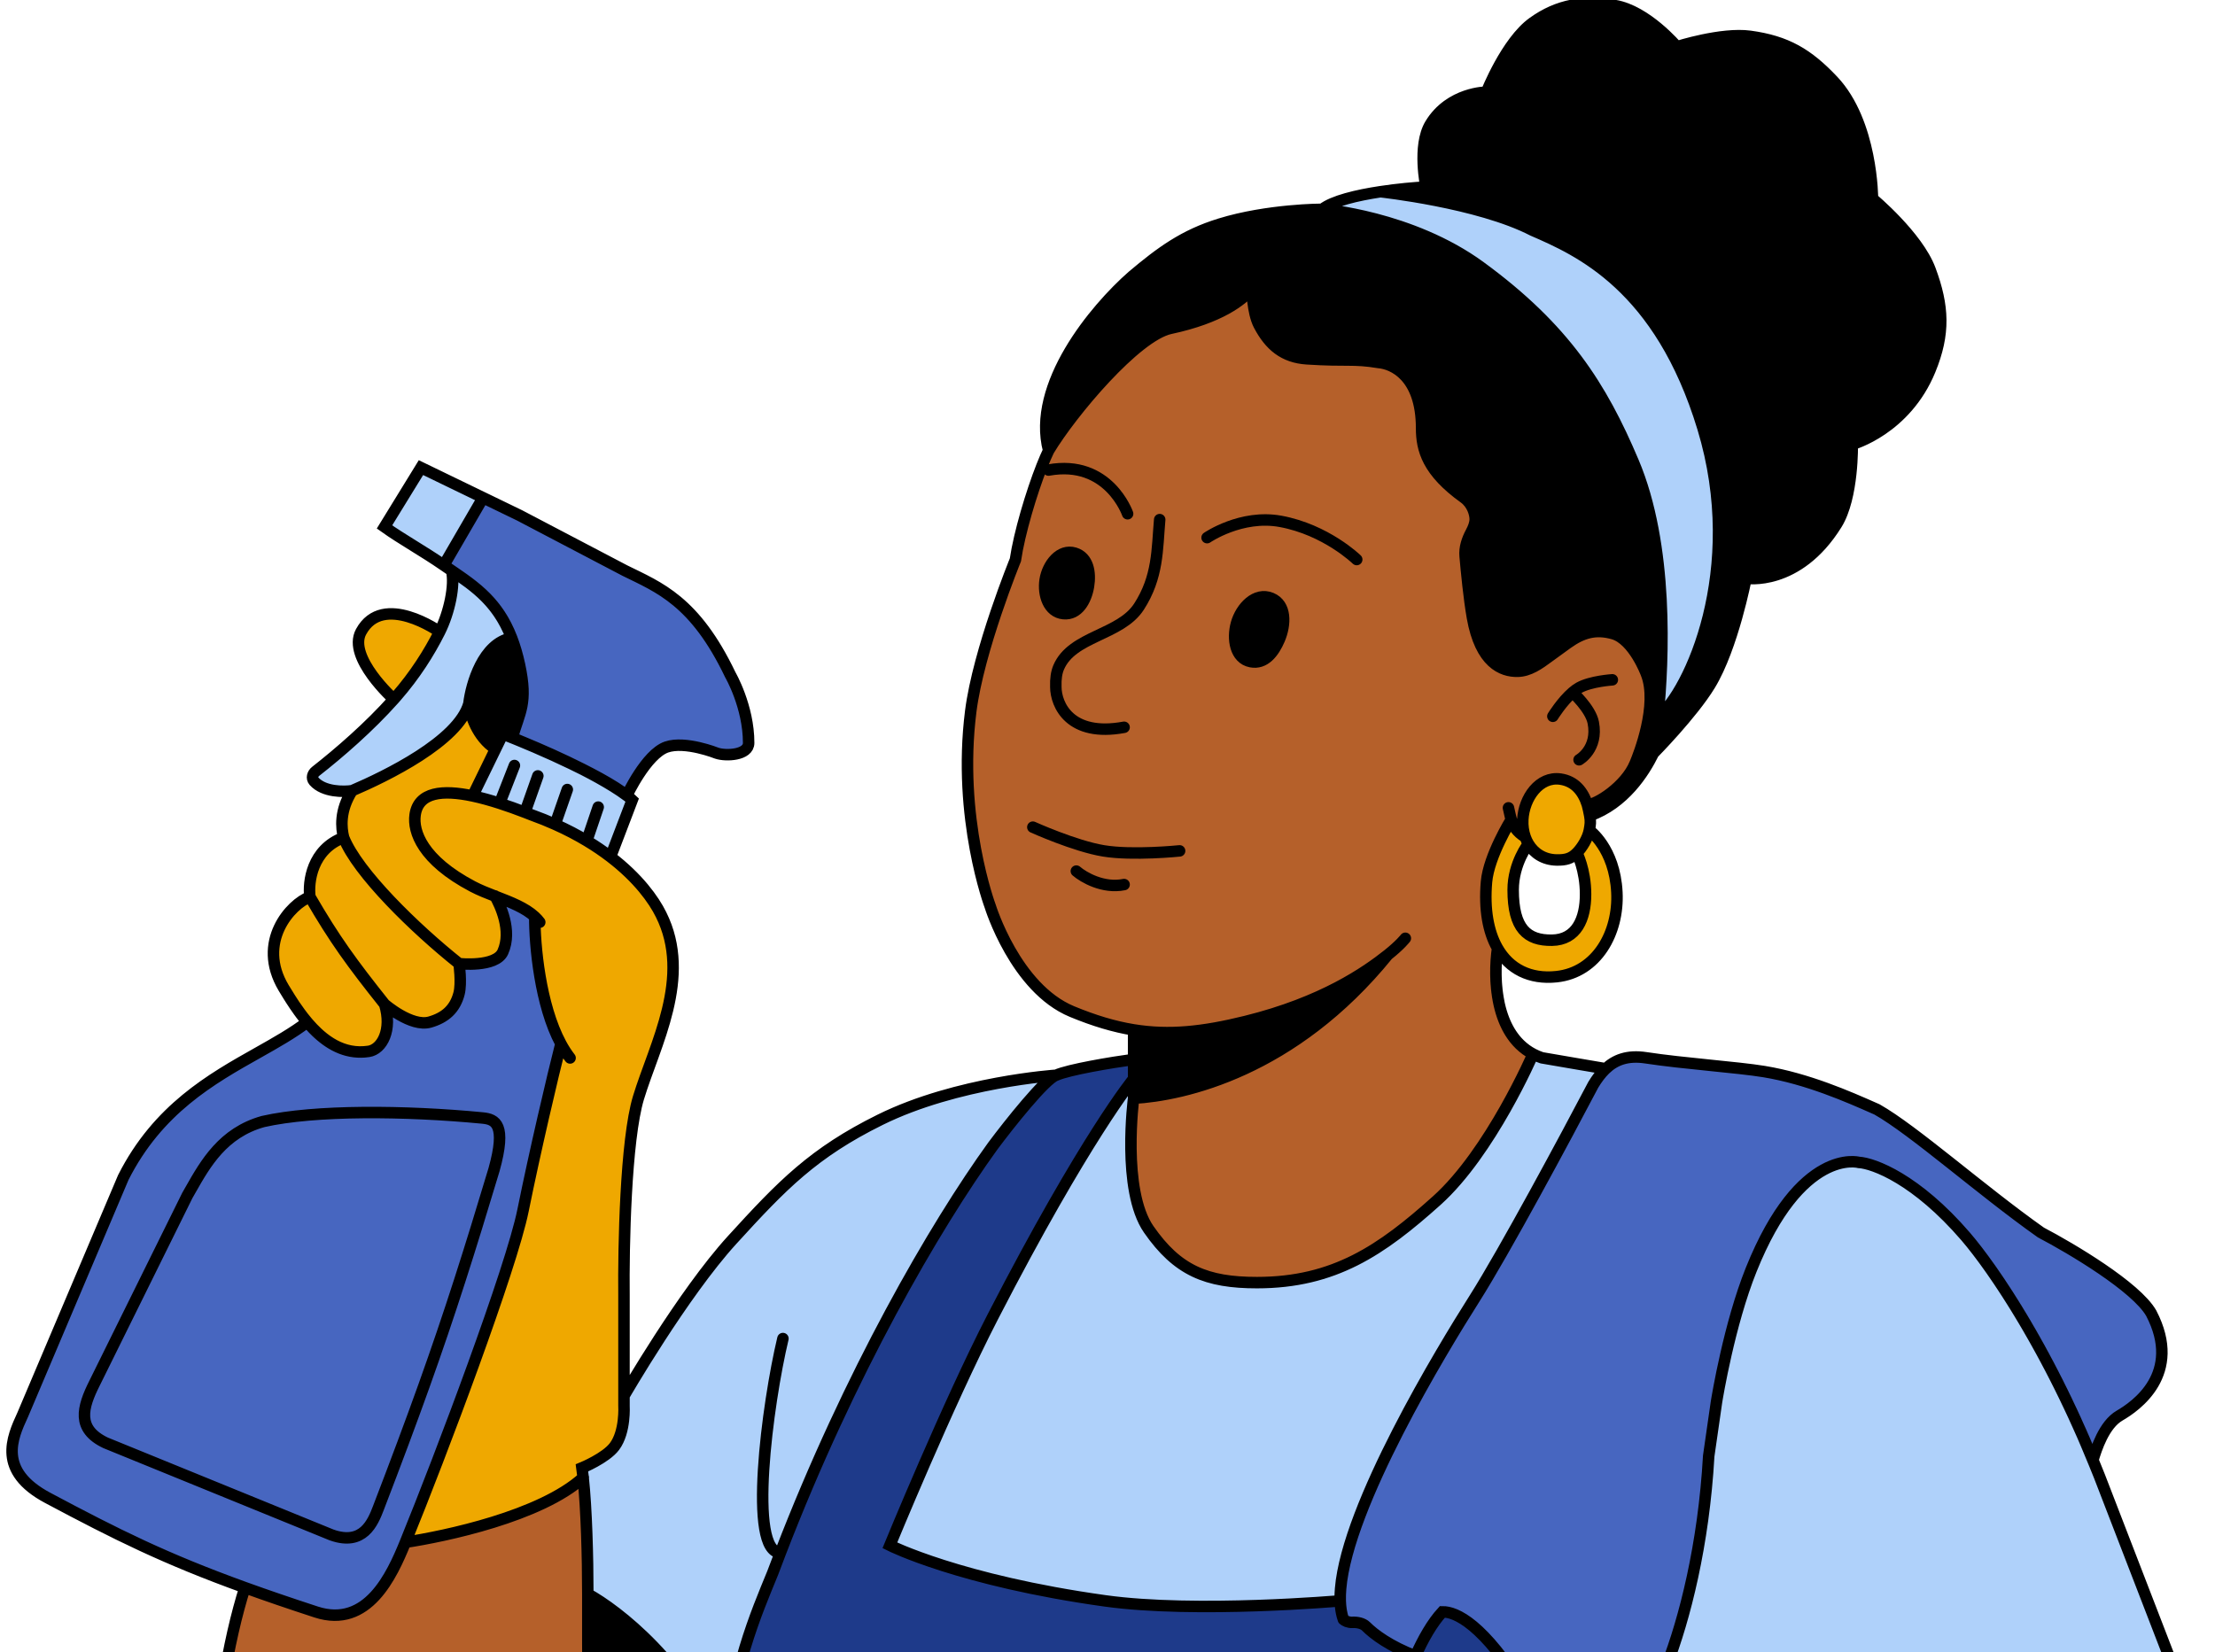 <svg width="193" height="144" viewBox="0 0 193 144" fill="none" xmlns="http://www.w3.org/2000/svg">
<path d="M115.215 18.24C115.215 18.24 110.467 18.24 106.293 19.529C103.159 20.497 101.169 21.96 98.66 24.073C95.397 26.945 89.866 33.556 91.372 39.262C93.376 35.93 98.992 29.257 101.979 28.617C106.293 27.692 108.229 26.179 109.101 25.145C109.101 25.145 109.116 27.203 109.701 28.323C110.634 30.11 111.863 31.142 113.874 31.271C117.436 31.501 117.853 31.223 120.129 31.594C121.341 31.695 123.868 32.752 123.868 37.309C123.868 39.198 124.392 41.099 127.57 43.384C128.297 43.907 128.54 44.789 128.54 45.248C128.54 45.601 128.392 45.994 128.19 46.372C127.842 47.021 127.598 47.73 127.662 48.464C127.78 49.829 128.005 52.144 128.297 53.812C128.997 57.795 130.885 58.529 132.234 58.504C133.246 58.486 134.11 57.863 134.923 57.262C135.362 56.938 135.916 56.533 136.581 56.059C137.874 55.135 139.036 54.793 140.563 55.229C142.346 55.738 143.448 58.713 143.448 58.713C144.534 61.427 142.746 65.876 142.515 66.429C142.499 66.468 142.483 66.506 142.467 66.544C141.637 68.559 139.064 70.166 138.308 70.137C138.38 70.366 138.475 70.848 138.52 71.094C141.519 70.022 143.229 67.354 144.072 65.644C144.072 65.644 144.269 64.454 144.46 62.517C144.462 62.504 144.463 62.491 144.464 62.478C144.955 57.469 145.395 47.541 142.312 40.257C139.529 33.684 136.342 28.637 128.987 23.256C122.949 18.84 115.215 18.24 115.215 18.24Z" fill="black"/>
<path d="M124.634 10.824C123.488 12.717 124.251 16.3 124.251 16.3C123.26 16.352 121.781 16.482 120.282 16.709C120.282 16.709 128.803 17.626 133.556 20.078C137.572 21.818 144.635 24.928 148.387 37.309C152.14 49.69 147.2 60.309 144.46 62.517C144.269 64.454 144.072 65.644 144.072 65.644C144.072 65.644 147.454 62.217 148.987 59.696C150.981 56.418 152.14 50.392 152.14 50.392C152.14 50.392 156.627 51.157 160.028 45.682C161.488 43.33 161.393 38.725 161.393 38.725C161.393 38.725 166.043 37.436 168.171 32.242C169.465 29.082 169.364 26.698 168.171 23.498C167.084 20.583 163.155 17.308 163.155 17.308C163.155 17.308 163.155 10.674 159.721 7.033C157.523 4.702 155.66 3.598 152.484 3.166C149.995 2.827 146.115 4.072 146.115 4.072C146.115 4.072 143.465 0.941 140.716 0.486C138.027 0.04 135.765 0.383 133.556 1.979C131.254 3.642 129.523 8.029 129.523 8.029C129.523 8.029 126.327 8.029 124.634 10.824Z" fill="black"/>
<path d="M111.437 226.811C112.994 225.156 116.159 221.743 116.363 221.335H134.934C136.875 221.335 140.188 220.636 140.116 217.48C142.989 217.371 148.225 216.95 154.361 216.041C159.934 215.215 166.249 213.986 172.207 212.222C170.767 208.741 169.792 206.874 169.792 206.874C156.288 211.162 144.319 212.013 137.141 212.222C136.842 213.358 136.55 214.233 136.381 214.737L136.377 214.749C135.279 218.399 120.116 217.229 113.058 216.319C111.735 217.747 109.307 218.276 105.983 218.299L111.437 226.811Z" fill="black"/>
<path d="M63.213 153.088C59.924 144.98 53.739 140.303 51.218 138.92V142.953C51.218 142.953 56.168 147.989 57.957 151.99C59.955 156.459 60.139 165.725 60.139 165.725L63.851 163.362C63.18 159.568 63.034 156.148 63.213 153.088Z" fill="black"/>
<path d="M108.526 89.027C104.817 89.943 101.87 90.259 98.775 89.757V92.333V94.024V95.715C103.136 95.466 112.687 93.367 120.92 83.22C119.052 84.699 115.276 87.36 108.526 89.027Z" fill="black"/>
<path d="M149.932 165.456C150.206 167.779 150.894 167.6 153.927 167.498L153.403 164.728C155.871 162.158 163.078 157.096 174.119 155.143C178.088 154.624 183.786 153.644 186.512 154.441L187.495 158.742C189.646 157.333 194.161 152.353 191.439 150.694C191.243 150.574 191.01 150.47 190.737 150.382C173.123 146.821 156.05 158.997 149.932 165.456Z" fill="black"/>
<path d="M122.47 245.943C125.074 249.915 121.934 252.734 119.216 254.393C118.639 254.733 118.085 255.06 117.55 255.376C118.105 256.252 119.216 258.812 119.216 262.038H183.207C183.207 262.038 181.605 243.401 178.79 232.324C176.532 223.435 174.006 216.57 172.207 212.222C166.249 213.986 159.934 215.215 154.361 216.041C148.225 216.95 142.989 217.371 140.116 217.48C140.188 220.636 136.875 221.335 134.934 221.335H116.363C116.159 221.743 112.994 225.156 111.437 226.811L122.47 245.943Z" fill="#1E3A8A"/>
<path d="M73.095 212.18C66.151 226.08 53.987 256.55 51.894 262.038H92.268C91.468 261.1 90.875 260.08 90.44 259.217C87.696 253.772 81.764 241.782 79.987 237.392C78.21 233.001 80.426 226.534 81.755 223.849C79.825 223.335 79.258 221.246 79.208 219.969C79.208 219.969 76.578 218.505 75.635 216.957C74.794 215.578 74.958 213.281 74.958 213.281C74.958 213.281 73.993 212.883 73.095 212.18Z" fill="#1E3A8D"/>
<path d="M161.955 101.306C161.955 101.306 156.897 99.927 152.586 110.661C150.675 115.423 149.633 121.757 149.565 122.178C149.563 122.193 149.56 122.208 149.558 122.223L148.885 126.897C148.446 134.659 146.789 141.087 145.21 145.187C145.624 146.744 146.166 148.821 146.739 151.084C148.178 156.762 149.61 162.74 149.932 165.456C156.05 158.997 173.123 146.821 190.737 150.382C191.01 150.47 191.243 150.574 191.439 150.694L182.926 128.645C178.79 118.097 173.766 110.661 171.273 107.764C166.984 102.781 163.274 101.382 161.955 101.306Z" fill="#AFD1FA"/>
<path d="M78.174 180.094C78.754 180.146 79.337 180.262 79.885 180.478C80.574 180.749 81.072 182.763 79.783 183.592C87.024 185.507 106.359 190.067 121.89 186.146C116.744 178.926 116.529 162.205 117.55 156.023C117.55 156.023 102.232 156.425 92.585 155.002C81.251 153.33 74.779 149.705 74.779 149.705C74.779 149.705 72.766 156.342 73.503 164.345C74.24 172.348 78.174 180.094 78.174 180.094Z" fill="#4766C0"/>
<path d="M86.509 99.876C87.951 97.945 91.073 94.009 92.023 93.711C92.023 93.711 83.369 94.288 76.694 97.591C70.876 100.47 68.163 103.273 63.79 108.07C59.495 112.781 54.37 121.655 54.37 121.655V122.519C54.37 122.519 54.514 124.77 53.541 126.067C52.781 127.08 50.707 127.931 50.707 127.931C50.744 128.193 50.779 128.478 50.812 128.781C51.104 131.496 51.218 135.694 51.218 138.92C53.739 140.303 59.924 144.98 63.213 153.088C63.642 145.766 65.929 140.504 67.325 137.095C67.548 136.5 67.772 135.908 67.999 135.321C74.026 119.685 81.453 106.876 86.509 99.876Z" fill="#AFD1FA"/>
<path d="M100.996 194.71C100.996 194.71 93.491 191.251 87.977 190.153C84.949 189.551 83.318 189.447 80.114 190.105C80.039 190.121 79.962 190.137 79.885 190.153C78.004 190.552 76.815 190.947 75.465 191.643C75.244 191.757 75.018 191.879 74.785 192.01C74.785 192.01 74.785 192.01 74.785 192.011C74.284 192.292 73.59 192.705 73.018 193.063C69.796 195.085 68.15 196.688 66.023 199.841C64.577 201.985 61.275 205.814 63.79 208.533C64.951 209.605 68.04 208.962 71.308 205.266C71.537 205.041 71.789 204.797 72.061 204.54C72.485 204.137 72.958 203.7 73.465 203.245C71.228 205.968 71.078 208.74 71.716 210.473C71.966 211.151 72.517 211.729 73.095 212.18C73.993 212.883 74.958 213.281 74.958 213.281C74.958 213.281 74.794 215.578 75.635 216.957C76.578 218.505 79.208 219.969 79.208 219.969C79.258 221.246 79.825 223.335 81.755 223.849C82.147 223.954 82.609 223.923 83.127 223.836C83.57 223.763 83.998 223.618 84.39 223.4C87.671 221.576 92.192 217.112 97.154 217.672C100.537 218.053 103.509 218.316 105.983 218.299C109.307 218.276 111.735 217.747 113.058 216.319C120.116 217.229 135.279 218.399 136.377 214.749L136.381 214.737C136.55 214.233 136.842 213.358 137.141 212.222C137.52 210.785 137.91 208.93 138.074 206.874C138.809 197.857 134.615 191.302 131.795 188.264C131.637 188.064 131.488 187.885 131.346 187.728C129.824 186.044 129.07 186.73 127.366 187.384L108.399 194.71C105.068 196.254 102.332 195.335 100.996 194.71Z" fill="#EFA800"/>
<path d="M139.721 152.654C136.679 153.273 133.25 148.046 133.25 148.046C133.113 147.816 132.978 147.592 132.845 147.375C132.845 147.375 131.002 154.958 131.742 160.414C132.445 165.601 133.857 169.339 136.273 173.982C138.08 177.456 141.8 181.995 142.058 182.308C145.564 180.674 149.314 179.007 152.306 177.875C153.65 177.366 155.156 176.84 156.638 176.343C155.689 174.312 154.368 169.463 153.927 167.498C150.894 167.6 150.206 167.779 149.932 165.456C149.61 162.74 148.178 156.762 146.739 151.084C146.739 151.084 145.4 151.859 144.456 151.875C143.463 151.892 142.039 151.084 142.039 151.084C141.411 151.813 140.619 152.471 139.721 152.654Z" fill="#AFD1FA"/>
<path d="M34.518 60.717C36.156 58.842 37.394 56.882 38.308 55.063C38.308 55.063 33.361 51.553 31.46 55.063C30.251 57.294 34.316 60.947 34.316 60.947C34.383 60.871 34.451 60.794 34.518 60.717Z" fill="#EFA800"/>
<path d="M115.215 18.24C115.215 18.24 122.949 18.84 128.987 23.256C136.342 28.637 139.529 33.684 142.312 40.257C145.395 47.541 144.955 57.469 144.464 62.478L144.46 62.517C147.2 60.309 152.14 49.69 148.387 37.309C144.635 24.928 137.572 21.818 133.556 20.078C128.803 17.626 120.282 16.709 120.282 16.709C118.227 17.02 116.136 17.514 115.215 18.24Z" fill="#AFD1FA"/>
<path d="M132.899 72.958C132.138 72.488 131.847 71.973 131.68 71.426C131.68 71.426 129.718 74.587 129.523 76.863C129.318 79.249 129.669 81.199 130.466 82.609C130.473 82.621 130.48 82.633 130.486 82.645C131.531 84.462 133.324 85.365 135.626 85.121C139.136 84.749 141.061 81.295 140.884 77.769C140.691 73.902 138.483 72.356 138.483 72.356C138.354 73.055 137.857 73.864 137.398 74.331C137.398 74.331 138.155 75.791 138.155 77.943C138.155 80.084 137.368 81.912 135.228 81.943C133.064 81.975 131.846 80.927 131.846 77.552C131.846 75.23 133.175 73.545 133.175 73.545C133.066 73.362 132.973 73.165 132.899 72.958Z" fill="#EFA800"/>
<path d="M135.981 67.903C134.118 67.628 132.789 69.546 132.688 71.426C132.659 71.972 132.733 72.492 132.899 72.958C132.973 73.165 133.066 73.362 133.175 73.545C133.673 74.378 134.527 74.93 135.636 74.949C136.433 74.963 136.908 74.83 137.398 74.331C137.857 73.864 138.354 73.055 138.483 72.356C138.572 71.873 138.612 71.602 138.52 71.094C138.475 70.848 138.38 70.366 138.308 70.137C137.947 68.983 137.227 68.088 135.981 67.903Z" fill="#EFA800"/>
<path d="M145.21 145.187C144.634 146.683 144.068 147.869 143.575 148.697C143.575 148.697 142.997 149.972 142.039 151.084C142.039 151.084 143.463 151.892 144.456 151.875C145.4 151.859 146.739 151.084 146.739 151.084C146.166 148.821 145.624 146.744 145.21 145.187Z" fill="black"/>
<path d="M88.475 48.796C88.475 48.796 85.256 56.67 84.582 62.006C83.405 71.324 86.279 78.982 86.279 78.982C86.279 78.982 88.475 86.117 93.402 88.159C95.337 88.961 97.078 89.482 98.775 89.757C101.87 90.259 104.817 89.943 108.526 89.027C115.276 87.36 119.052 84.699 120.92 83.22C112.687 93.367 103.136 95.466 98.775 95.715C98.775 95.715 97.719 103.722 100.09 107.139C102.592 110.745 105.133 111.785 109.522 111.785C116.252 111.785 120.371 108.961 125.192 104.633C129.893 100.413 133.578 91.863 133.578 91.863C130.174 90.07 130.135 85.089 130.486 82.645C130.48 82.633 130.473 82.621 130.466 82.609C129.669 81.199 129.318 79.249 129.523 76.863C129.718 74.587 131.68 71.426 131.68 71.426C131.847 71.973 132.138 72.488 132.899 72.958C132.733 72.492 132.659 71.972 132.688 71.426C132.789 69.546 134.118 67.628 135.981 67.903C137.227 68.088 137.947 68.983 138.308 70.137C139.064 70.166 141.637 68.559 142.467 66.544C142.483 66.506 142.499 66.468 142.515 66.429C142.746 65.876 144.534 61.427 143.448 58.713C143.448 58.713 142.346 55.738 140.563 55.229C139.036 54.793 137.874 55.135 136.581 56.059C135.916 56.533 135.362 56.938 134.923 57.262C134.11 57.863 133.246 58.486 132.234 58.504C130.885 58.529 128.997 57.795 128.297 53.812C128.005 52.144 127.78 49.829 127.662 48.464C127.598 47.73 127.842 47.021 128.19 46.372C128.392 45.994 128.54 45.601 128.54 45.248C128.54 44.789 128.297 43.907 127.57 43.384C124.392 41.099 123.868 39.198 123.868 37.309C123.868 32.752 121.341 31.695 120.129 31.594C117.853 31.223 117.436 31.501 113.874 31.271C111.863 31.142 110.634 30.11 109.701 28.323C109.116 27.203 109.101 25.145 109.101 25.145C108.229 26.179 106.293 27.692 101.979 28.617C98.992 29.257 93.376 35.93 91.372 39.262C91.19 39.639 90.992 40.098 90.788 40.614C89.867 42.951 88.82 46.454 88.475 48.796Z" fill="#B5602A"/>
<path d="M131.346 187.728C131.488 187.885 131.637 188.064 131.795 188.264C134.615 191.302 138.809 197.857 138.074 206.874C137.91 208.93 137.52 210.785 137.141 212.222C144.319 212.013 156.288 211.162 169.792 206.874C173.493 205.698 180.182 203.443 184.062 200.773C194.094 193.868 191.35 181.206 189.907 171.621L187.495 158.742L186.512 154.441C183.786 153.644 178.088 154.624 174.119 155.143C163.078 157.096 155.871 162.158 153.403 164.728L153.927 167.498C154.368 169.463 155.689 174.312 156.638 176.343C155.156 176.84 153.65 177.366 152.306 177.875C149.314 179.007 145.564 180.674 142.058 182.308C136.703 184.805 131.973 187.384 131.346 187.728Z" fill="#B5602A"/>
<path d="M100.09 107.139C97.719 103.722 98.775 95.715 98.775 95.715V94.024C98.775 94.024 94.609 99.046 86.509 114.759C82.599 122.344 77.536 134.683 77.536 134.683C77.536 134.683 83.632 137.756 96.281 139.52C104.209 140.626 116.779 139.52 116.779 139.52C116.769 139.183 116.78 138.827 116.811 138.455C117.418 131.196 125.601 117.713 128.463 113.201C131.08 109.076 136.463 99.042 138.827 94.541C139.138 94.03 139.472 93.574 139.856 93.199C139.875 93.181 139.894 93.162 139.913 93.144L137.398 92.716L134.347 92.192C134.073 92.1 133.817 91.989 133.578 91.863C133.578 91.863 129.893 100.413 125.192 104.633C120.371 108.961 116.252 111.785 109.522 111.785C105.133 111.785 102.592 110.745 100.09 107.139Z" fill="#AFD1FA"/>
<path d="M27.005 78.165C25.333 78.778 22.321 82.096 24.72 86.104C25.295 87.065 25.971 88.134 26.769 89.078C28.15 90.711 29.897 91.967 32.123 91.631C33.285 91.455 34.199 89.767 33.514 87.521C30.655 83.928 29.165 81.892 27.005 78.165Z" fill="#EFA800"/>
<path d="M29.941 72.996C27.184 74.017 26.835 76.868 27.005 78.165C29.165 81.892 30.655 83.928 33.514 87.521C33.514 87.521 35.838 89.542 37.459 89.078C38.794 88.696 39.652 87.934 39.998 86.589C40.236 85.666 39.998 83.985 39.998 83.985C36.169 80.935 31.153 76.059 29.941 72.996Z" fill="#EFA800"/>
<path d="M138.827 94.541C136.463 99.042 131.08 109.076 128.463 113.201C125.601 117.713 117.418 131.196 116.811 138.455C116.78 138.827 116.769 139.183 116.779 139.52C116.798 140.123 116.886 140.667 117.053 141.141C117.186 141.261 117.471 141.411 117.837 141.393C118.237 141.373 118.748 141.465 119.03 141.749C119.717 142.443 121.132 143.488 123.336 144.327C123.336 144.327 123.336 144.327 123.336 144.327C123.998 142.845 124.79 141.442 125.681 140.477C126.862 140.461 129.265 141.544 132.845 147.375C132.978 147.592 133.113 147.816 133.25 148.046C133.25 148.046 136.679 153.273 139.721 152.654C140.619 152.471 141.411 151.813 142.039 151.084C142.997 149.972 143.575 148.697 143.575 148.697C144.068 147.869 144.634 146.683 145.21 145.187C146.789 141.087 148.446 134.659 148.885 126.897L149.558 122.223C149.56 122.208 149.563 122.193 149.565 122.178C149.633 121.757 150.675 115.423 152.586 110.661C156.897 99.927 161.955 101.306 161.955 101.306C163.274 101.382 166.984 102.781 171.273 107.764C173.654 110.531 178.344 117.439 182.364 127.243C182.649 126.303 183.321 124.165 184.687 123.374C186.07 122.572 190.201 119.749 187.444 114.452C186.137 112.165 180.492 108.811 177.833 107.419C172.613 103.731 166.767 98.51 163.538 96.685L163.371 96.612C161.063 95.591 157.498 94.015 153.71 93.392C151.394 93.011 146.651 92.687 143.422 92.192C141.826 91.948 140.75 92.355 139.913 93.144C139.894 93.162 139.875 93.181 139.856 93.199C139.472 93.574 139.138 94.03 138.827 94.541Z" fill="#4766C0"/>
<path d="M98.775 92.333C96.89 92.588 93.095 93.221 92.023 93.711C91.073 94.009 87.951 97.945 86.509 99.876C81.453 106.876 74.026 119.685 67.999 135.321C67.772 135.908 67.548 136.5 67.325 137.095C65.929 140.504 63.642 145.766 63.213 153.088C63.034 156.148 63.18 159.568 63.851 163.362C64.172 165.174 64.612 167.071 65.194 169.055C66.405 173.185 69.911 181.144 70.498 182.19C71.728 181.386 73.091 180.712 74.473 180.402L74.487 180.399C75.307 180.241 76.731 179.965 78.174 180.094C78.174 180.094 74.24 172.348 73.503 164.345C72.766 156.342 74.779 149.705 74.779 149.705C74.779 149.705 81.251 153.33 92.585 155.002C102.232 156.425 117.55 156.023 117.55 156.023C116.529 162.205 116.744 178.926 121.89 186.146C106.359 190.067 87.024 185.507 79.783 183.592C79.14 183.903 78.35 184.355 77.484 184.891L80.114 190.105C83.318 189.447 84.949 189.551 87.977 190.153C93.491 191.251 100.996 194.71 100.996 194.71C102.332 195.335 105.068 196.254 108.399 194.71L127.366 187.384C129.07 186.73 129.824 186.044 131.346 187.728C131.973 187.384 136.703 184.805 142.058 182.308C141.8 181.995 138.08 177.456 136.273 173.982C133.857 169.339 132.445 165.601 131.742 160.414C131.002 154.958 132.845 147.375 132.845 147.375C129.265 141.544 126.862 140.461 125.681 140.477C124.79 141.442 123.998 142.845 123.336 144.327L123.336 144.327C121.132 143.488 119.717 142.443 119.03 141.749C118.748 141.465 118.237 141.373 117.837 141.393C117.471 141.411 117.186 141.261 117.053 141.141C116.886 140.667 116.798 140.123 116.779 139.52C116.779 139.52 104.209 140.626 96.281 139.52C83.632 137.756 77.536 134.683 77.536 134.683C77.536 134.683 82.599 122.344 86.509 114.759C94.609 99.046 98.775 94.024 98.775 94.024V92.333Z" fill="#1E3A8A"/>
<path fillRule="evenodd" clipRule="evenodd" d="M50.812 128.781C51.104 131.496 51.218 135.694 51.218 138.92V142.953C51.218 142.953 56.168 147.989 57.957 151.99C59.955 156.459 60.139 165.725 60.139 165.725L50.107 172.11C45.104 175.535 34.382 181.959 25.167 176.126C15.684 168.698 18.505 147.251 21.338 138.367C23.18 139.034 25.218 139.731 27.541 140.49C32.034 141.957 34.141 137.314 35.323 134.416C38.739 133.902 47.108 132.152 50.812 128.781Z" fill="#B5602A"/>
<path d="M50.707 127.931C50.707 127.931 52.781 127.08 53.541 126.067C54.514 124.77 54.37 122.519 54.37 122.519V121.655V112.895C54.324 108.692 54.511 99.361 55.634 95.664C57.038 91.044 60.331 85.172 57.599 79.71C56.967 78.419 55.613 76.531 53.196 74.68C52.578 74.206 51.891 73.736 51.128 73.278C50.3 72.781 49.384 72.3 48.371 71.847C47.734 71.562 47.058 71.289 46.342 71.03C46.144 70.952 45.944 70.874 45.742 70.796C45.021 70.519 44.276 70.249 43.534 70.01C42.735 69.753 41.941 69.531 41.185 69.37C38.588 68.819 36.448 69.003 36.169 71.03C35.969 72.485 36.805 74.951 41.185 77.259C41.788 77.576 42.462 77.843 43.141 78.106C43.141 78.106 43.142 78.106 43.142 78.106C43.187 78.124 43.232 78.141 43.277 78.158C44.517 78.639 45.76 79.12 46.597 79.894C46.586 82.345 47.05 87.582 48.874 90.967C48.145 93.83 46.597 100.425 45.576 105.479C44.555 110.534 38.454 126.741 35.323 134.416C38.739 133.902 47.108 132.152 50.812 128.781C50.779 128.478 50.744 128.193 50.707 127.931Z" fill="#EFA800"/>
<path d="M8.242 120.54C7.17 122.672 6.647 124.533 9.2 125.748L28.894 133.776C31.651 134.757 32.49 132.679 32.966 131.441C36.091 123.31 38.077 117.76 40.074 111.555C41.022 108.61 41.972 105.518 43.049 101.931C44.142 98 43.189 97.547 42.053 97.438C35.276 96.787 27.426 96.724 22.921 97.745C19.43 98.718 17.905 101.404 16.61 103.685C16.513 103.856 16.417 104.025 16.322 104.19L13.906 109.079L8.242 120.54Z" fill="#AFD1FA"/>
<path fillRule="evenodd" clipRule="evenodd" d="M84.39 223.4C83.998 223.618 83.57 223.763 83.127 223.836C82.609 223.923 82.147 223.954 81.755 223.849C80.426 226.534 78.21 233.001 79.987 237.392C81.764 241.782 87.696 253.772 90.44 259.217C90.875 260.08 91.468 261.1 92.268 262.038C94.085 264.168 96.97 265.881 101.506 264.4C103.151 263.555 104.611 262.785 105.987 262.038C109.564 260.097 112.576 258.317 116.806 255.816C116.807 255.816 116.807 255.816 116.808 255.815L117.55 255.376C118.085 255.06 118.639 254.733 119.216 254.393C121.934 252.734 125.074 249.915 122.47 245.943L111.437 226.811L105.983 218.299C103.509 218.316 100.537 218.053 97.154 217.672C92.192 217.112 87.671 221.576 84.39 223.4ZM100.09 224.679C95.342 227.104 88.064 231.248 85.322 233.626C84.439 234.392 84.015 235.967 85.475 239.051C87.769 244.029 91.883 252.175 93.963 255.2C95.594 257.571 96.146 259.888 98.89 258.286C100.166 257.54 110.39 251.942 115.342 249.236C117.972 247.666 116.938 246.173 116.044 244.743L104.723 226.223C103.048 223.167 102.179 223.611 100.164 224.641L100.09 224.679Z" fill="#4766C0"/>
<path d="M85.322 233.626C88.064 231.248 95.342 227.104 100.09 224.679L100.164 224.641C102.179 223.611 103.048 223.167 104.723 226.223L116.044 244.743C116.938 246.173 117.972 247.666 115.342 249.236C110.39 251.942 100.166 257.54 98.89 258.286C96.146 259.888 95.594 257.571 93.963 255.2C91.883 252.175 87.769 244.029 85.475 239.051C84.015 235.967 84.439 234.392 85.322 233.626Z" fill="#AFD1FA"/>
<path d="M105.987 262.038H119.216C119.216 258.812 118.105 256.252 117.55 255.376L116.808 255.815L116.806 255.816C112.576 258.317 109.564 260.097 105.987 262.038Z" fill="black"/>
<path fillRule="evenodd" clipRule="evenodd" d="M72.784 188.025L74.785 192.011C74.785 192.01 74.785 192.01 74.785 192.01C75.018 191.879 75.244 191.757 75.465 191.643L73.363 187.621C73.061 187.831 73.078 187.818 72.784 188.025Z" fill="#1E3A8D"/>
<path fillRule="evenodd" clipRule="evenodd" d="M43.141 78.106C43.141 78.106 43.142 78.106 43.142 78.106C43.553 78.836 44.658 81.089 43.815 82.964C43.199 84.334 39.998 83.985 39.998 83.985C39.998 83.985 40.236 85.666 39.998 86.589C39.652 87.934 38.794 88.696 37.459 89.078C35.838 89.542 33.514 87.521 33.514 87.521C34.199 89.767 33.285 91.455 32.123 91.631C29.897 91.967 28.15 90.711 26.769 89.078C25.514 90.036 24.033 90.871 22.459 91.757C18.415 94.034 13.758 96.657 10.744 102.62L1.987 123.283L1.958 123.347C1.064 125.299 -0.261 128.193 4.157 130.545C10.201 133.764 14.348 135.838 21.338 138.367C23.18 139.034 25.218 139.731 27.541 140.49C32.034 141.957 34.141 137.314 35.323 134.416C38.454 126.741 44.555 110.534 45.576 105.479C46.597 100.425 48.145 93.83 48.874 90.967C47.05 87.582 46.586 82.345 46.597 79.894C45.76 79.12 44.517 78.639 43.277 78.158C43.232 78.141 43.186 78.123 43.141 78.106ZM8.242 120.54C7.17 122.672 6.647 124.533 9.2 125.748L28.894 133.776C31.651 134.757 32.49 132.679 32.966 131.441C36.091 123.31 38.077 117.76 40.074 111.555C41.022 108.61 41.972 105.518 43.049 101.931C44.142 98 43.189 97.547 42.053 97.438C35.276 96.787 27.426 96.724 22.921 97.745C19.43 98.718 17.905 101.404 16.61 103.685C16.513 103.856 16.417 104.025 16.322 104.19L13.906 109.079L8.242 120.54Z" fill="#4766C0"/>
<path d="M41.185 77.259C36.805 74.951 35.969 72.485 36.169 71.03C36.448 69.003 38.588 68.819 41.185 69.37L43.18 65.275C41.556 64.244 40.947 62.228 40.854 61.33C39.935 64.597 33.604 67.661 30.681 68.912C29.571 70.66 29.732 72.162 29.941 72.996C31.153 76.059 36.169 80.935 39.998 83.985C39.998 83.985 43.199 84.334 43.815 82.964C44.658 81.089 43.553 78.836 43.142 78.106L43.141 78.106C42.462 77.843 41.788 77.576 41.185 77.259Z" fill="#EFA800"/>
<path d="M45.27 44.916L42.092 43.376L38.671 49.264C38.899 49.422 39.124 49.575 39.348 49.728C41.465 51.17 43.385 52.501 44.585 55.606C44.85 56.293 45.08 57.067 45.27 57.947C45.997 61.33 45.27 62.036 44.634 64.297C47.008 65.262 51.749 67.25 54.621 69.331C54.621 69.331 56.309 65.719 58.072 65.108C59.704 64.542 62.462 65.644 62.462 65.644C63.254 65.912 65.232 65.825 65.232 64.751C65.232 61.56 63.637 58.816 63.637 58.816C60.548 52.357 57.421 51.196 54.447 49.728L45.27 44.916Z" fill="#4766C0"/>
<path d="M43.18 65.275L41.185 69.37C41.941 69.531 42.735 69.753 43.534 70.01C44.276 70.249 45.021 70.519 45.742 70.796C45.944 70.874 46.144 70.952 46.342 71.03C47.058 71.289 47.734 71.562 48.371 71.847C49.384 72.3 50.3 72.781 51.128 73.278C51.891 73.736 52.578 74.206 53.196 74.68L55.085 69.728C53.196 67.916 46.946 65.189 43.815 63.972L43.18 65.275Z" fill="#AFD1FA"/>
<path d="M30.681 68.912C33.604 67.661 39.935 64.597 40.854 61.33C41.059 59.603 42.094 56.04 44.585 55.606C43.385 52.501 41.465 51.17 39.348 49.728C39.663 50.986 39.152 53.385 38.308 55.063C37.394 56.882 36.156 58.842 34.518 60.717C34.451 60.794 34.383 60.871 34.316 60.947C32.169 63.36 29.562 65.615 27.51 67.223C27.236 67.437 27.127 67.821 27.357 68.082C28.21 69.048 29.97 69.019 30.681 68.912Z" fill="#AFD1FA"/>
<path d="M36.68 40.755L33.502 45.924C34.991 46.986 36.854 48.01 38.671 49.264L42.092 43.376L36.68 40.755Z" fill="#AFD1FA"/>
<path d="M40.854 61.33C40.947 62.228 41.556 64.244 43.18 65.275L43.815 63.972C44.069 64.071 44.343 64.179 44.634 64.297C45.27 62.036 45.997 61.33 45.27 57.947C45.08 57.067 44.85 56.293 44.585 55.606C42.094 56.04 41.059 59.603 40.854 61.33Z" fill="black"/>
<path d="M144.072 65.644C144.072 65.644 147.454 62.217 148.987 59.696C150.981 56.418 152.14 50.392 152.14 50.392C152.14 50.392 156.627 51.157 160.028 45.682C161.488 43.33 161.393 38.725 161.393 38.725C161.393 38.725 166.043 37.436 168.171 32.242C169.465 29.082 169.364 26.698 168.171 23.498C167.084 20.583 163.155 17.308 163.155 17.308C163.155 17.308 163.155 10.674 159.721 7.033C157.523 4.702 155.66 3.598 152.484 3.166C149.995 2.827 146.115 4.072 146.115 4.072C146.115 4.072 143.465 0.941 140.716 0.486C138.027 0.04 135.765 0.383 133.556 1.979C131.254 3.642 129.523 8.029 129.523 8.029C129.523 8.029 126.327 8.029 124.634 10.824C123.488 12.717 124.251 16.3 124.251 16.3C123.261 16.352 121.781 16.482 120.282 16.709M144.072 65.644C143.229 67.354 141.519 70.022 138.52 71.094M144.072 65.644C144.072 65.644 144.269 64.454 144.46 62.517M144.072 65.644C144.072 65.644 144.272 64.438 144.464 62.478M115.215 18.24C115.215 18.24 110.467 18.24 106.293 19.529C103.159 20.497 101.169 21.96 98.66 24.073C95.397 26.945 89.866 33.556 91.372 39.262M115.215 18.24C115.215 18.24 122.949 18.84 128.987 23.256C136.342 28.637 139.529 33.684 142.312 40.257C145.395 47.541 144.955 57.469 144.464 62.478M115.215 18.24C116.136 17.514 118.227 17.02 120.282 16.709M91.372 39.262C93.376 35.93 98.992 29.257 101.979 28.617C106.293 27.692 108.229 26.179 109.101 25.145C109.101 25.145 109.116 27.203 109.701 28.323C110.634 30.11 111.863 31.142 113.874 31.271C117.436 31.501 117.853 31.223 120.129 31.594C121.341 31.695 123.868 32.752 123.868 37.309C123.868 39.198 124.392 41.099 127.57 43.384C128.297 43.907 128.54 44.789 128.54 45.248C128.54 45.601 128.392 45.994 128.19 46.372C127.842 47.021 127.598 47.73 127.662 48.464C127.78 49.829 128.005 52.144 128.297 53.812C128.997 57.795 130.885 58.529 132.234 58.504C133.246 58.486 134.11 57.863 134.923 57.262C135.362 56.938 135.916 56.533 136.581 56.059C137.874 55.135 139.036 54.793 140.563 55.229C142.346 55.738 143.448 58.713 143.448 58.713C144.534 61.427 142.746 65.876 142.515 66.429C142.499 66.468 142.483 66.506 142.467 66.544C141.637 68.559 139.064 70.166 138.308 70.137M91.372 39.262C91.19 39.639 90.992 40.098 90.788 40.614C89.867 42.951 88.82 46.454 88.475 48.796C88.475 48.796 85.256 56.67 84.582 62.006C83.405 71.324 86.279 78.982 86.279 78.982C86.279 78.982 88.475 86.117 93.401 88.159C95.337 88.961 97.078 89.482 98.775 89.757M120.282 16.709C120.282 16.709 128.803 17.626 133.556 20.078C137.572 21.818 144.635 24.928 148.387 37.309C152.14 49.69 147.2 60.309 144.46 62.517M144.46 62.517C144.462 62.504 144.463 62.491 144.464 62.478M144.46 62.517L144.464 62.478M122.452 81.774C122.452 81.774 122.012 82.354 120.92 83.22M98.775 89.757C101.87 90.259 104.817 89.943 108.526 89.027C115.276 87.36 119.052 84.699 120.92 83.22M98.775 89.757V92.333M98.775 95.715C98.775 95.715 97.719 103.722 100.09 107.139C102.592 110.745 105.133 111.785 109.522 111.785C116.252 111.785 120.371 108.961 125.192 104.633C129.893 100.413 133.578 91.863 133.578 91.863M98.775 95.715C103.136 95.466 112.687 93.367 120.92 83.22M98.775 95.715V94.024M133.578 91.863C130.174 90.07 130.135 85.089 130.486 82.645M133.578 91.863C133.817 91.989 134.073 92.1 134.347 92.192M138.52 71.094C138.612 71.602 138.572 71.873 138.483 72.356M138.52 71.094C138.475 70.848 138.38 70.366 138.308 70.137M130.486 82.645C130.111 85.261 130.181 90.783 134.347 92.192M130.486 82.645C131.531 84.462 133.324 85.365 135.626 85.121M130.486 82.645C130.48 82.633 130.473 82.621 130.466 82.609M134.347 92.192L137.398 92.716L139.913 93.144M139.913 93.144C140.75 92.355 141.826 91.948 143.422 92.192M139.913 93.144C139.894 93.162 139.875 93.181 139.856 93.199M131.437 70.405C131.524 70.755 131.579 71.096 131.68 71.426M132.899 72.958C132.733 72.492 132.659 71.972 132.688 71.426C132.789 69.546 134.118 67.628 135.981 67.903C137.227 68.088 137.947 68.983 138.308 70.137M132.899 72.958C132.138 72.488 131.847 71.973 131.68 71.426M132.899 72.958C132.973 73.165 133.066 73.362 133.175 73.545M131.68 71.426C131.68 71.426 129.718 74.587 129.523 76.863C129.318 79.249 129.669 81.199 130.466 82.609M135.626 85.121C139.136 84.749 141.061 81.295 140.884 77.769C140.691 73.902 138.483 72.356 138.483 72.356M135.626 85.121C133.309 85.367 131.507 84.45 130.466 82.609M138.483 72.356C138.354 73.055 137.857 73.864 137.398 74.331M133.175 73.545C133.673 74.378 134.527 74.93 135.636 74.949C136.433 74.963 136.908 74.83 137.398 74.331M133.175 73.545C133.175 73.545 131.846 75.23 131.846 77.552C131.846 80.927 133.064 81.975 135.228 81.943C137.368 81.912 138.155 80.084 138.155 77.943C138.155 75.791 137.398 74.331 137.398 74.331M98.775 92.333C96.89 92.588 93.095 93.221 92.023 93.711M98.775 92.333V94.024M92.023 93.711C91.073 94.009 87.951 97.945 86.509 99.876C81.453 106.876 74.026 119.685 67.999 135.321M92.023 93.711C92.023 93.711 83.369 94.288 76.694 97.591C70.876 100.47 68.163 103.273 63.79 108.07C59.495 112.781 54.37 121.655 54.37 121.655M98.775 94.024C98.775 94.024 94.609 99.046 86.509 114.759C82.599 122.344 77.536 134.683 77.536 134.683C77.536 134.683 83.632 137.756 96.281 139.52C104.209 140.626 116.779 139.52 116.779 139.52M116.779 139.52C116.769 139.183 116.78 138.827 116.811 138.455M116.779 139.52C116.798 140.123 116.886 140.667 117.053 141.141M117.053 141.141C117.186 141.261 117.471 141.411 117.837 141.393C118.237 141.373 118.748 141.465 119.03 141.749C119.717 142.443 121.132 143.488 123.336 144.327M117.053 141.141C116.793 140.402 116.725 139.492 116.811 138.455M143.422 92.192C146.651 92.687 151.394 93.011 153.71 93.392C157.498 94.015 161.063 95.591 163.371 96.612M143.422 92.192C141.79 91.942 140.701 92.374 139.856 93.199M163.538 96.685C166.767 98.51 172.613 103.731 177.833 107.419C180.492 108.811 186.137 112.165 187.444 114.452C190.201 119.749 186.07 122.572 184.687 123.374C183.321 124.165 182.649 126.303 182.364 127.243C178.344 117.439 173.654 110.531 171.273 107.764M163.538 96.685L163.371 96.612M163.538 96.685C163.483 96.661 163.428 96.636 163.371 96.612M123.336 144.327C123.336 144.327 123.336 144.327 123.336 144.327M123.336 144.327L123.336 144.327M74.473 180.402C70.828 181.219 67.321 184.571 66.023 186.146C64.821 187.604 64.501 190.768 67.239 191.034C68.229 191.13 69.156 190.626 69.961 190.043C70.816 189.424 71.84 188.69 72.784 188.025M74.473 180.402C73.091 180.712 71.728 181.386 70.498 182.19C69.911 181.144 66.405 173.185 65.194 169.055C64.612 167.071 64.172 165.174 63.851 163.362M74.473 180.402L74.487 180.399M74.473 180.402C74.478 180.401 74.482 180.4 74.487 180.399M79.783 183.592C81.072 182.763 80.574 180.749 79.885 180.478M79.783 183.592C78.189 184.363 75.693 186.003 73.363 187.621M79.783 183.592C87.024 185.507 106.359 190.067 121.89 186.146C116.744 178.926 116.529 162.205 117.55 156.023C117.55 156.023 102.232 156.425 92.585 155.002C81.251 153.33 74.779 149.705 74.779 149.705C74.779 149.705 72.766 156.342 73.503 164.345C74.24 172.348 78.174 180.094 78.174 180.094M79.783 183.592C79.14 183.903 78.35 184.355 77.484 184.891L80.114 190.105M79.885 180.478C79.337 180.262 78.754 180.146 78.174 180.094M79.885 180.478C77.973 179.725 75.636 180.177 74.487 180.399M72.784 188.025L74.785 192.011M72.784 188.025C73.078 187.818 73.061 187.831 73.363 187.621M74.785 192.011C74.284 192.292 73.59 192.705 73.018 193.063M74.785 192.011C74.785 192.01 74.785 192.01 74.785 192.01M73.363 187.621L75.465 191.643M75.468 191.649L75.465 191.643M80.115 190.106L80.114 190.105M78.174 180.094C76.731 179.965 75.307 180.241 74.487 180.399M54.37 121.655V122.519M54.37 121.655V112.895M121.328 150.305C121.642 148.943 122.344 146.547 123.336 144.327M51.218 138.92C53.739 140.303 59.924 144.98 63.213 153.088M51.218 138.92V142.953M51.218 138.92C51.218 135.694 51.104 131.496 50.812 128.781M63.213 153.088C63.642 145.766 65.929 140.504 67.325 137.095C67.548 136.5 67.772 135.908 67.999 135.321M63.213 153.088C63.034 156.148 63.18 159.568 63.851 163.362M54.37 122.519C54.37 122.519 54.514 124.77 53.541 126.067C52.781 127.08 50.707 127.931 50.707 127.931C50.744 128.193 50.779 128.478 50.812 128.781M54.37 122.519V112.895M54.37 112.895C54.324 108.692 54.511 99.361 55.634 95.664C57.038 91.044 60.331 85.172 57.599 79.71C56.967 78.419 55.613 76.531 53.196 74.68M47.031 80.373C46.903 80.201 46.758 80.042 46.597 79.894M46.597 79.894C46.586 82.345 47.05 87.582 48.874 90.967M46.597 79.894C45.76 79.12 44.517 78.639 43.277 78.158M49.673 92.205C49.382 91.832 49.116 91.416 48.874 90.967M35.323 134.416C38.454 126.741 44.555 110.534 45.576 105.479C46.597 100.425 48.145 93.83 48.874 90.967M35.323 134.416C34.141 137.314 32.034 141.957 27.541 140.49C25.218 139.731 23.18 139.034 21.338 138.367M35.323 134.416C38.739 133.902 47.108 132.152 50.812 128.781M50.826 128.768C50.822 128.772 50.817 128.776 50.812 128.781M51.218 142.953C51.218 142.953 56.168 147.989 57.957 151.99C59.955 156.459 60.139 165.725 60.139 165.725M51.218 142.953C51.256 146.093 51.133 151.753 49.98 155.857M60.139 165.725L63.851 163.362M60.139 165.725L50.107 172.11M63.851 163.362L50.107 172.11M50.107 172.11C45.104 175.535 34.382 181.959 25.167 176.126C15.684 168.698 18.505 147.251 21.338 138.367M26.769 89.078C25.971 88.134 25.295 87.065 24.72 86.104M26.769 89.078C28.15 90.711 29.897 91.967 32.123 91.631M26.769 89.078C25.514 90.036 24.033 90.871 22.459 91.757C18.415 94.034 13.758 96.657 10.744 102.62L1.987 123.283M1.987 123.283L1.958 123.347M1.987 123.283C1.978 123.304 1.968 123.325 1.958 123.347M21.338 138.367C14.348 135.838 10.201 133.764 4.157 130.545C-0.261 128.193 1.064 125.299 1.958 123.347M73.095 212.18C66.151 226.08 53.987 256.55 51.894 262.038H92.268M73.095 212.18C73.993 212.883 74.958 213.281 74.958 213.281M73.095 212.18C72.517 211.729 71.966 211.151 71.716 210.473M27.005 78.165C25.333 78.778 22.321 82.096 24.72 86.104M27.005 78.165C26.835 76.868 27.184 74.017 29.941 72.996M27.005 78.165C29.165 81.892 30.655 83.928 33.514 87.521M24.72 86.104C26.29 88.726 28.611 92.162 32.123 91.631M32.123 91.631C33.285 91.455 34.199 89.767 33.514 87.521M33.514 87.521C33.514 87.521 35.838 89.542 37.459 89.078C38.794 88.696 39.652 87.934 39.998 86.589C40.236 85.666 39.998 83.985 39.998 83.985M29.941 72.996C29.732 72.162 29.571 70.66 30.681 68.912M29.941 72.996C31.153 76.059 36.169 80.935 39.998 83.985M30.681 68.912C33.604 67.661 39.935 64.597 40.854 61.33M30.681 68.912C29.97 69.019 28.21 69.048 27.357 68.082C27.127 67.821 27.236 67.437 27.51 67.223C29.562 65.615 32.169 63.36 34.316 60.947M39.998 83.985C39.998 83.985 43.199 84.334 43.815 82.964C44.658 81.089 43.553 78.836 43.142 78.106M43.277 78.356C43.277 78.356 43.055 77.952 43.142 78.106M40.854 61.33C40.947 62.228 41.556 64.244 43.18 65.275M40.854 61.33C41.059 59.603 42.094 56.04 44.585 55.606M68.219 116.66C66.872 122.289 65.143 135.321 67.999 135.321M43.18 65.275L41.185 69.37M43.18 65.275L43.815 63.972M39.348 49.728C39.663 50.986 39.152 53.385 38.308 55.063M39.348 49.728C41.465 51.17 43.385 52.501 44.585 55.606M39.348 49.728C39.125 49.575 38.899 49.422 38.671 49.264M38.308 55.063C37.394 56.882 36.156 58.842 34.518 60.717C34.451 60.794 34.383 60.871 34.316 60.947M38.308 55.063C38.308 55.063 33.361 51.553 31.46 55.063C30.251 57.294 34.316 60.947 34.316 60.947M38.671 49.264C36.854 48.01 34.991 46.986 33.502 45.924L36.68 40.755L42.092 43.376M38.671 49.264L42.092 43.376M38.671 49.264C41.051 50.908 43.258 52.173 44.585 55.606M42.092 43.376L45.27 44.916L54.447 49.728C57.421 51.196 60.548 52.357 63.637 58.816C63.637 58.816 65.232 61.56 65.232 64.751C65.232 65.825 63.254 65.912 62.462 65.644C62.462 65.644 59.704 64.542 58.072 65.108C56.309 65.719 54.621 69.331 54.621 69.331C51.749 67.25 47.008 65.262 44.634 64.297M44.634 64.297C45.27 62.036 45.997 61.33 45.27 57.947C45.08 57.067 44.85 56.293 44.585 55.606M44.634 64.297C44.343 64.179 44.069 64.071 43.815 63.972M132.845 147.375C129.265 141.544 126.862 140.461 125.681 140.477C124.79 141.442 123.998 142.845 123.336 144.327M132.845 147.375C132.978 147.592 133.113 147.816 133.25 148.046C133.25 148.046 136.679 153.273 139.721 152.654C140.619 152.471 141.411 151.813 142.039 151.084M132.845 147.375C132.845 147.375 131.002 154.958 131.742 160.414C132.445 165.601 133.857 169.339 136.273 173.982M136.273 173.982C138.08 177.456 141.8 181.995 142.058 182.308M136.273 173.982C138.08 177.456 141.8 181.995 142.058 182.308M142.072 182.325C142.072 182.325 142.067 182.319 142.058 182.308M79.885 190.153C79.962 190.137 80.039 190.121 80.114 190.105M79.885 190.153C78.004 190.552 76.815 190.947 75.465 191.643M79.885 190.153C77.772 190.601 76.373 191.134 74.785 192.01M73.018 193.063C69.796 195.085 68.15 196.688 66.023 199.841C64.577 201.985 61.275 205.814 63.79 208.533C64.951 209.605 68.04 208.962 71.308 205.266C71.537 205.041 71.789 204.797 72.061 204.54C72.485 204.137 72.958 203.7 73.465 203.245M73.018 193.063C73.656 192.663 74.232 192.316 74.785 192.01M145.21 145.187C144.634 146.683 144.068 147.869 143.575 148.697C143.575 148.697 142.997 149.972 142.039 151.084M145.21 145.187C146.789 141.087 148.446 134.659 148.885 126.897L149.558 122.223C149.56 122.208 149.563 122.193 149.565 122.178C149.633 121.757 150.675 115.423 152.586 110.661C156.897 99.927 161.955 101.306 161.955 101.306C163.274 101.382 166.984 102.781 171.273 107.764M145.21 145.187C145.624 146.744 146.166 148.821 146.739 151.084M149.932 165.456C149.61 162.74 148.178 156.762 146.739 151.084M149.932 165.456C150.206 167.779 150.894 167.6 153.927 167.498M149.932 165.456C156.05 158.997 173.123 146.821 190.737 150.382C191.01 150.47 191.243 150.574 191.439 150.694M142.039 151.084C142.039 151.084 143.463 151.892 144.456 151.875C145.4 151.859 146.739 151.084 146.739 151.084M41.185 69.37C38.588 68.819 36.448 69.003 36.169 71.03C35.969 72.485 36.805 74.951 41.185 77.259C41.788 77.576 42.462 77.843 43.141 78.106M41.185 69.37L43.815 63.972M41.185 69.37C41.941 69.531 42.735 69.753 43.534 70.01M43.815 63.972C46.946 65.189 53.196 67.916 55.085 69.728L53.196 74.68M53.196 74.68C52.578 74.206 51.891 73.736 51.128 73.278M153.927 167.498L153.403 164.728C155.871 162.158 163.078 157.096 174.119 155.143C178.088 154.624 183.786 153.644 186.512 154.441L187.495 158.742M153.927 167.498C154.368 169.463 155.689 174.313 156.638 176.343M156.645 176.359C156.643 176.354 156.641 176.349 156.638 176.343M164.406 173.892C164.406 173.892 160.612 175.012 156.638 176.343M131.276 187.767C131.276 187.767 131.3 187.754 131.346 187.728M44.823 66.716L43.534 70.01M43.534 70.01C44.276 70.249 45.021 70.519 45.742 70.796M46.865 67.622L45.742 70.796M45.742 70.796C45.944 70.874 46.144 70.952 46.342 71.03C47.058 71.289 47.734 71.562 48.371 71.847M49.431 68.809L48.371 71.847M48.371 71.847C49.384 72.3 50.3 72.781 51.128 73.278M52.124 70.341L51.128 73.278M83.765 196.446C81.305 196.689 76.691 200.344 73.465 203.245M71.716 210.473C72.354 212.206 74.958 213.281 74.958 213.281M71.716 210.473C71.078 208.74 71.228 205.968 73.465 203.245M74.958 213.281C74.958 213.281 74.794 215.578 75.635 216.957C76.578 218.505 79.208 219.969 79.208 219.969M74.958 213.281C75.83 211.486 79.438 206.889 86.892 202.866M79.208 219.969C79.604 218.493 80.74 215.821 85.322 213.23L91.883 209.873M79.208 219.969C79.258 221.246 79.825 223.335 81.755 223.849M81.755 223.849C82.147 223.954 82.609 223.923 83.127 223.836C83.57 223.763 83.998 223.618 84.39 223.4C87.671 221.576 92.192 217.112 97.154 217.672C100.537 218.053 103.509 218.316 105.983 218.299M81.755 223.849C80.426 226.534 78.21 233.001 79.987 237.392C81.764 241.782 87.696 253.772 90.44 259.217C90.875 260.08 91.468 261.1 92.268 262.038M111.437 226.811L122.47 245.943C125.074 249.915 121.934 252.734 119.216 254.393C118.639 254.733 118.085 255.06 117.55 255.376M111.437 226.811C112.994 225.156 116.159 221.743 116.363 221.335H134.934C136.875 221.335 140.188 220.636 140.116 217.48C142.989 217.371 148.225 216.95 154.361 216.041M111.437 226.811L105.983 218.299M187.495 158.742C189.646 157.333 194.161 152.353 191.439 150.694M187.495 158.742L189.907 171.621C191.35 181.206 194.094 193.868 184.062 200.773C180.182 203.443 173.493 205.698 169.792 206.874M171.273 107.764C173.766 110.661 178.79 118.097 182.926 128.645L191.439 150.694M136.377 214.749C135.279 218.399 120.116 217.229 113.058 216.319C111.735 217.747 109.307 218.276 105.983 218.299M136.377 214.749L136.381 214.737M136.377 214.749C136.378 214.745 136.379 214.741 136.381 214.737M169.792 206.874C169.792 206.874 170.767 208.741 172.207 212.222M169.792 206.874C156.288 211.162 144.319 212.013 137.141 212.222M172.207 212.222C174.006 216.57 176.532 223.435 178.79 232.324C181.605 243.401 183.207 262.038 183.207 262.038H119.216M172.207 212.222C166.249 213.986 159.934 215.215 154.361 216.041M100.09 224.679C95.342 227.104 88.064 231.248 85.322 233.626C84.439 234.392 84.015 235.967 85.475 239.051C87.769 244.029 91.883 252.175 93.963 255.2C95.594 257.571 96.146 259.888 98.89 258.286C100.166 257.54 110.39 251.942 115.342 249.236C117.972 247.666 116.938 246.173 116.044 244.743L104.723 226.223C103.048 223.167 102.179 223.611 100.164 224.641M100.09 224.679L100.164 224.641M100.09 224.679C100.115 224.666 100.14 224.654 100.164 224.641M92.268 262.038C94.085 264.168 96.97 265.881 101.506 264.4C103.151 263.555 104.611 262.785 105.987 262.038M105.987 262.038H119.216M105.987 262.038C109.564 260.097 112.576 258.317 116.806 255.816M154.361 216.041C154.361 216.041 156.958 223.206 160.066 226.811C167.482 235.413 172.207 236.83 172.207 236.83M117.55 255.376C118.105 256.252 119.216 258.812 119.216 262.038M117.55 255.376L116.808 255.815M117.55 255.376C117.299 255.525 117.051 255.671 116.808 255.815M137.141 212.222C137.52 210.785 137.91 208.93 138.074 206.874C138.809 197.858 134.615 191.302 131.795 188.264C131.637 188.064 131.488 187.885 131.346 187.728M137.141 212.222C136.842 213.358 136.55 214.233 136.381 214.737M80.114 190.105C83.318 189.447 84.949 189.551 87.977 190.153C93.491 191.251 100.996 194.71 100.996 194.71C102.332 195.335 105.068 196.254 108.399 194.71L127.366 187.384C129.07 186.73 129.824 186.044 131.346 187.728M142.058 182.308C145.564 180.674 149.314 179.007 152.306 177.875C153.65 177.366 155.156 176.84 156.638 176.343M142.058 182.308C136.703 184.805 131.974 187.384 131.346 187.728M116.811 138.455C117.418 131.196 125.601 117.713 128.463 113.201C131.08 109.076 136.463 99.042 138.827 94.541C139.138 94.03 139.472 93.574 139.856 93.199M116.808 255.815L116.806 255.816M116.808 255.815C116.807 255.816 116.807 255.816 116.806 255.816M74.785 192.01C75.018 191.879 75.244 191.757 75.465 191.643M43.141 78.106C43.141 78.106 43.142 78.106 43.142 78.106M43.141 78.106C43.186 78.123 43.232 78.141 43.277 78.158M43.141 78.106L43.142 78.106M43.142 78.106C43.187 78.124 43.232 78.141 43.277 78.158M16.322 104.19L13.906 109.079L8.242 120.54C7.17 122.672 6.647 124.533 9.2 125.748L28.894 133.776C31.651 134.757 32.49 132.679 32.966 131.441C36.091 123.31 38.077 117.76 40.074 111.555C41.022 108.61 41.972 105.518 43.049 101.931C44.142 98 43.189 97.547 42.053 97.438C35.276 96.787 27.426 96.724 22.921 97.745C19.43 98.718 17.905 101.404 16.61 103.685C16.513 103.856 16.417 104.025 16.322 104.19Z" stroke="black" strokeWidth="0.424" stroke-linecap="round"/>
<path d="M93.657 48.209C92.356 47.803 91.273 49.198 91.066 50.545C90.867 51.834 91.363 53.352 92.661 53.48C93.918 53.605 94.638 52.34 94.844 51.093C95.042 49.892 94.82 48.572 93.657 48.209Z" fill="black"/>
<path d="M110.773 52.14C109.422 51.576 108.13 52.926 107.735 54.336C107.36 55.674 107.622 57.4 108.986 57.667C110.195 57.904 110.992 56.861 111.475 55.727C112.034 54.414 112.09 52.69 110.773 52.14Z" fill="black"/>
<path d="M93.657 48.209C92.356 47.803 91.273 49.198 91.066 50.545C90.867 51.834 91.363 53.352 92.661 53.48C93.918 53.605 94.638 52.34 94.844 51.093C95.042 49.892 94.82 48.572 93.657 48.209Z" stroke="black" strokeWidth="0.636" stroke-linecap="round"/>
<path d="M110.773 52.14C109.422 51.576 108.13 52.926 107.735 54.336C107.36 55.674 107.622 57.4 108.986 57.667C110.195 57.904 110.992 56.861 111.475 55.727C112.034 54.414 112.09 52.69 110.773 52.14Z" stroke="black" strokeWidth="0.636" stroke-linecap="round"/>
<path d="M135.305 62.428C135.305 62.428 136.096 61.141 137.028 60.341M140.487 59.249C140.487 59.249 138.603 59.369 137.589 59.939C137.4 60.045 137.211 60.184 137.028 60.341M137.028 60.341C137.028 60.341 138.589 61.753 138.827 62.977C139.274 65.274 137.589 66.219 137.589 66.219" stroke="black" strokeWidth="0.636" stroke-linecap="round"/>
<path d="M101.048 45.286C100.821 47.905 100.915 50.275 99.249 52.864C97.621 55.393 93.419 55.402 92.243 58.17C92.061 58.599 91.972 59.151 91.998 59.875C92.007 61.411 93.208 64.263 97.946 63.385M89.994 72.09C89.994 72.09 93.653 73.745 96.159 74.157C98.712 74.578 102.783 74.157 102.783 74.157M93.785 75.919C94.415 76.463 96.128 77.461 97.946 77.093" stroke="black" strokeWidth="0.636" stroke-linecap="round"/>
<path d="M105.177 46.858C105.177 46.858 108.149 44.81 111.573 45.438C115.553 46.168 118.216 48.765 118.216 48.765" stroke="black" strokeWidth="2.332" stroke-linecap="round"/>
<path d="M91.361 40.967C96.601 40.014 98.252 44.775 98.252 44.775" stroke="black" strokeWidth="2.332" stroke-linecap="round"/>
</svg>
